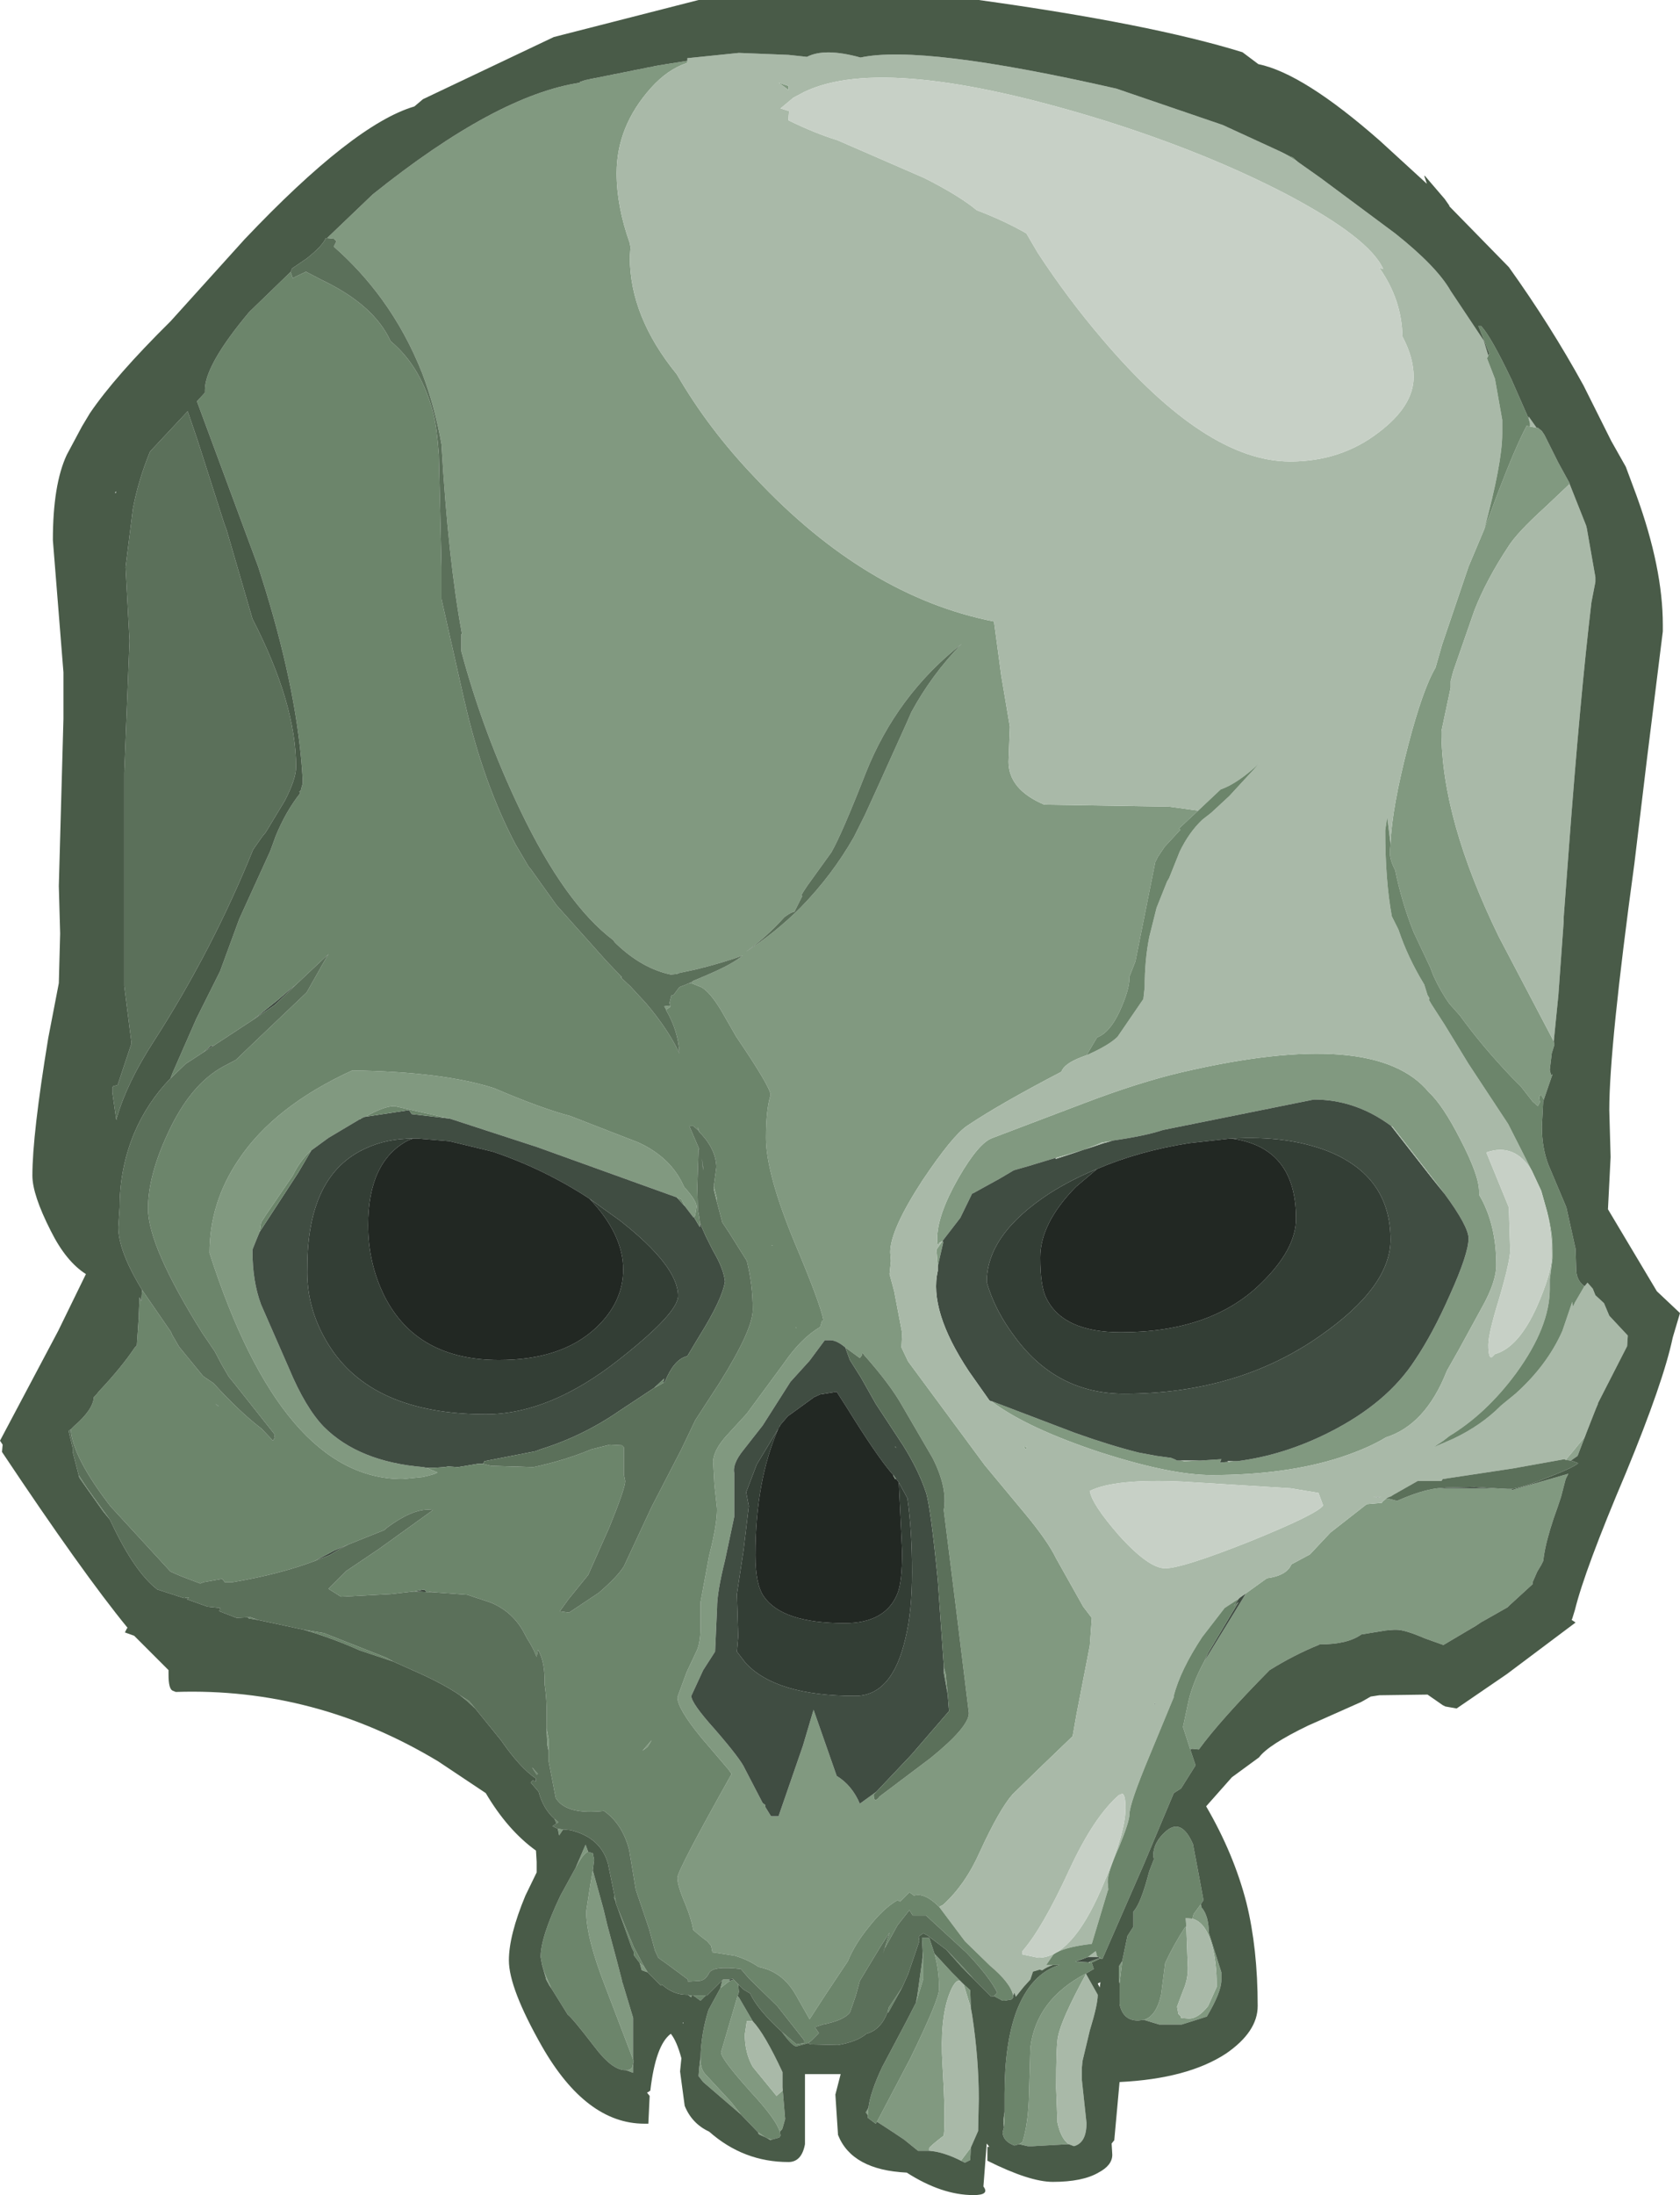<?xml version="1.0" encoding="UTF-8" standalone="no"?>
<svg xmlns:ffdec="https://www.free-decompiler.com/flash" xmlns:xlink="http://www.w3.org/1999/xlink" ffdec:objectType="frame" height="166.0px" width="127.1px" xmlns="http://www.w3.org/2000/svg">
  <g transform="matrix(1.0, 0.0, 0.0, 1.0, 59.65, 114.25)">
    <use ffdec:characterId="123" height="166.0" transform="matrix(1.0, 0.0, 0.0, 1.0, -59.65, -114.25)" width="127.1" xlink:href="#shape0"/>
  </g>
  <defs>
    <g id="shape0" transform="matrix(1.0, 0.0, 0.0, 1.0, 59.65, 114.25)">
      <path d="M0.0 -107.55 L0.0 -107.45 -0.75 -108.0 -0.3 -107.85 0.0 -107.75 0.0 -107.55 M37.2 -102.8 L38.0 -102.4 38.15 -102.35 38.55 -102.0 37.2 -102.8 M56.6 -81.9 L56.7 -81.9 57.0 -81.65 57.2 -81.35 58.25 -79.25 59.1 -77.7 59.1 -77.65 57.25 -75.9 Q55.1 -73.95 54.45 -72.9 52.8 -70.4 51.9 -68.1 L50.3 -63.5 50.1 -62.75 50.1 -62.25 49.75 -60.6 49.4 -58.95 Q49.4 -52.3 53.75 -43.4 L57.9 -35.5 57.95 -35.25 57.75 -34.6 57.6 -33.35 57.7 -32.9 57.75 -33.0 57.8 -33.0 57.15 -31.1 56.95 -31.45 56.85 -31.4 56.8 -31.25 56.85 -30.9 56.7 -30.6 56.3 -30.95 55.4 -32.1 55.05 -32.45 54.75 -32.75 Q52.5 -35.1 50.8 -37.45 L50.0 -38.35 Q49.35 -39.25 48.8 -40.45 L48.55 -41.1 47.3 -43.75 Q46.4 -46.0 45.9 -48.45 45.5 -49.2 45.5 -49.8 L45.55 -50.45 Q45.65 -53.15 46.9 -57.95 48.0 -62.15 48.95 -63.75 L49.45 -65.5 51.45 -71.4 52.65 -74.25 53.7 -77.05 Q55.0 -80.45 55.85 -82.05 L56.1 -82.0 56.6 -81.9 M54.65 -1.65 L54.8 -1.55 54.85 -1.6 59.0 -2.8 58.8 -2.4 58.45 -1.05 58.2 -0.3 57.9 0.55 Q57.3 2.35 57.15 3.45 L57.1 3.8 56.95 4.1 56.65 4.6 56.3 5.4 56.3 5.55 54.55 7.15 54.4 7.3 52.55 8.35 52.45 8.4 52.0 8.7 49.55 10.15 48.15 9.65 Q46.65 9.0 46.0 9.0 L45.8 9.0 45.2 9.05 43.35 9.35 Q42.3 10.1 40.25 10.1 L40.2 10.1 40.1 10.15 Q38.25 10.9 36.4 12.05 32.65 15.85 31.05 18.05 L30.55 18.0 30.4 18.05 29.85 16.35 30.2 14.7 Q30.5 13.15 31.45 11.4 L34.4 6.6 34.6 6.25 36.2 5.1 Q37.7 4.9 38.05 4.05 L39.45 3.3 41.0 1.65 43.75 -0.5 44.9 -0.6 44.9 -0.65 45.25 -0.95 46.05 -0.75 Q47.85 -1.55 49.1 -1.7 L53.5 -1.7 54.4 -1.65 54.65 -1.65 M22.5 35.0 L22.5 35.05 Q20.65 38.45 20.4 39.75 20.25 40.35 20.25 43.65 L20.35 46.25 Q20.6 47.45 21.2 47.9 L18.5 48.05 18.1 48.05 17.45 47.9 17.7 47.75 Q18.15 46.35 18.2 44.1 L18.3 40.6 Q18.75 36.95 22.5 35.0 M22.2 42.15 L22.2 42.6 22.2 43.05 22.2 42.15 M16.3 46.65 L16.25 46.15 16.35 45.45 16.35 45.9 16.3 46.65 M-3.85 36.7 L-3.75 36.8 -2.7 38.6 -3.15 38.6 -3.3 39.6 Q-3.3 41.0 -2.7 42.05 L-0.9 44.25 -0.45 43.85 -0.45 43.6 -0.25 46.0 -0.45 46.7 -0.5 46.8 -0.65 46.95 Q-0.95 46.0 -2.85 43.95 -5.1 41.45 -5.1 40.95 L-3.85 36.7 M-1.3 47.55 L-1.35 47.6 -1.6 47.45 -1.3 47.55 M-1.8 47.35 L-2.25 47.15 -2.3 47.0 -1.8 47.35 M-3.6 45.65 L-6.1 43.5 -6.45 43.2 -6.8 42.75 -6.75 42.1 -6.65 41.3 -6.65 41.5 Q-6.65 42.25 -6.25 42.65 L-4.35 44.7 -3.6 45.65 M-5.15 36.1 L-5.0 35.5 -4.95 35.45 -4.5 35.45 -4.45 35.55 -5.15 36.1 M-7.3 36.65 L-7.35 36.7 -7.35 36.8 -7.6 36.6 -7.5 36.65 -7.3 36.65 M-10.65 34.9 L-11.1 34.75 -11.25 34.2 -10.9 34.5 -10.65 34.9 M-17.05 24.1 L-17.35 24.55 -17.45 24.05 -17.05 24.1 M-34.9 -96.25 L-31.45 -99.55 Q-22.1 -107.05 -15.75 -108.0 L-15.8 -108.05 -15.35 -108.2 -9.85 -109.3 -7.65 -109.65 -7.65 -109.5 Q-9.15 -109.0 -10.4 -107.6 -13.0 -104.7 -13.0 -101.15 -13.0 -98.65 -12.0 -95.85 L-11.95 -95.55 -12.0 -94.8 Q-12.0 -90.3 -8.45 -85.95 -6.05 -81.8 -2.5 -78.1 5.9 -69.15 15.55 -67.25 L16.1 -63.15 16.75 -59.3 16.65 -56.65 Q16.65 -54.55 19.35 -53.4 L28.8 -53.25 31.0 -52.95 29.55 -51.6 29.65 -51.5 28.45 -50.2 27.95 -49.45 27.75 -49.05 26.25 -41.55 25.8 -40.4 25.8 -40.3 Q25.8 -39.4 25.05 -37.75 24.3 -36.15 23.35 -35.8 L22.55 -34.45 22.15 -34.3 Q20.85 -33.8 20.65 -33.2 15.95 -30.75 13.5 -29.1 12.4 -28.35 10.15 -25.0 7.7 -21.25 7.7 -19.55 L7.75 -18.9 7.65 -17.9 8.0 -16.6 8.6 -13.45 8.55 -12.35 9.05 -11.3 14.85 -3.45 17.8 0.1 Q19.6 2.25 20.25 3.6 L22.3 7.25 22.95 8.1 22.8 10.2 21.8 15.35 21.5 17.05 18.9 19.55 16.95 21.45 Q15.95 22.6 14.5 25.75 13.4 28.25 11.7 29.8 L11.4 29.95 Q10.3 28.85 9.5 29.1 L9.15 28.85 8.7 29.3 8.45 29.55 8.25 29.45 Q7.2 30.05 6.1 31.45 5.0 32.8 4.5 34.05 L2.8 36.6 1.6 38.45 0.55 36.6 Q-0.45 34.85 -2.25 34.5 -3.05 33.95 -4.05 33.65 L-5.65 33.4 -5.65 33.35 -5.7 33.4 -5.75 33.4 -5.85 32.9 -6.15 32.55 Q-6.7 32.15 -7.2 31.7 -7.35 30.85 -7.8 29.75 -8.4 28.35 -8.4 27.75 -8.4 27.2 -4.3 19.9 L-4.55 19.55 -6.6 17.15 Q-8.4 14.95 -8.4 14.1 L-7.7 12.2 -6.9 10.5 Q-6.65 9.85 -6.65 8.75 L-6.65 6.9 -6.0 3.4 Q-5.4 1.05 -5.4 -0.15 L-5.6 -1.95 -5.7 -3.75 Q-5.65 -4.55 -4.8 -5.55 L-3.15 -7.35 -0.35 -11.15 Q0.95 -13.05 2.4 -13.9 L2.55 -14.4 2.65 -14.4 Q2.4 -15.7 0.5 -20.2 -1.7 -25.5 -1.7 -28.2 -1.7 -30.35 -1.35 -31.45 -1.4 -32.1 -3.95 -35.85 L-5.1 -37.85 Q-5.95 -39.25 -6.6 -39.6 L-7.35 -39.9 -7.15 -40.1 -6.9 -40.2 -5.85 -40.65 Q-4.15 -41.4 -3.45 -42.0 -4.75 -41.5 -6.95 -40.95 L-8.35 -40.65 -8.4 -40.6 -8.9 -40.55 Q-11.05 -41.0 -13.0 -42.85 L-13.15 -43.0 -13.25 -43.15 Q-16.9 -45.9 -20.3 -53.0 -23.1 -58.85 -24.75 -65.0 L-24.75 -66.3 -24.7 -66.3 Q-25.75 -72.0 -26.25 -80.65 -26.75 -83.5 -27.7 -86.0 -28.9 -89.05 -30.75 -91.6 -32.35 -93.8 -34.4 -95.6 L-34.2 -96.0 -34.4 -96.2 -34.9 -96.25 M8.95 -59.6 L9.3 -60.4 Q10.85 -63.25 13.1 -65.55 8.2 -61.7 5.85 -55.8 4.05 -51.2 3.25 -49.8 L1.45 -47.3 1.15 -46.85 0.95 -46.5 1.05 -46.5 0.45 -45.3 Q0.25 -45.3 -0.3 -44.9 -1.7 -43.35 -3.25 -42.25 -0.95 -43.75 0.9 -45.6 3.3 -48.05 4.95 -50.95 L5.8 -52.65 6.85 -54.95 8.95 -59.6 M24.4 -27.95 L23.7 -27.85 23.25 -27.65 22.35 -27.3 21.0 -26.9 20.25 -26.7 18.1 -26.05 17.05 -25.75 15.95 -25.1 13.95 -24.0 13.9 -24.0 13.0 -22.15 11.65 -20.4 11.4 -20.25 11.35 -20.1 Q11.25 -20.1 11.25 -20.55 11.25 -22.35 12.85 -25.15 14.4 -27.85 15.45 -28.2 L22.3 -30.8 Q26.5 -32.4 29.7 -33.15 44.4 -36.6 48.45 -31.65 49.5 -30.7 50.85 -28.05 52.25 -25.35 52.25 -24.15 L52.25 -23.9 Q53.55 -21.7 53.55 -18.6 53.55 -17.3 52.45 -15.35 L50.7 -12.15 49.85 -10.65 49.8 -10.55 Q48.2 -6.5 45.2 -5.55 43.9 -4.75 41.8 -4.05 37.65 -2.7 32.0 -2.7 28.95 -2.7 23.65 -4.4 18.05 -6.25 15.4 -8.25 L15.35 -8.3 21.65 -5.9 Q24.3 -4.95 26.5 -4.4 L27.85 -4.15 28.95 -4.0 29.2 -3.9 29.4 -3.8 29.65 -3.8 29.95 -3.75 31.1 -3.8 31.2 -3.8 32.75 -3.9 32.65 -3.65 33.3 -3.7 33.65 -3.75 33.7 -3.75 33.95 -3.75 Q37.5 -4.2 40.95 -5.95 45.3 -8.15 47.4 -11.4 48.75 -13.4 50.05 -16.35 51.45 -19.45 51.45 -20.6 51.45 -21.5 49.65 -23.95 L48.15 -25.9 45.7 -29.05 45.6 -29.1 Q42.9 -31.1 39.75 -31.1 L28.35 -28.8 Q27.0 -28.35 24.55 -28.0 L24.4 -27.95 M11.3 -18.5 L11.2 -19.75 11.65 -20.4 11.7 -20.35 11.7 -20.25 11.3 -18.5 M15.2 -8.35 L15.3 -8.3 15.25 -8.3 15.2 -8.35 M0.6 -13.85 L0.6 -13.8 0.55 -13.9 0.6 -13.85 M-8.95 -38.15 L-8.95 -38.1 -9.25 -37.9 -9.4 -38.15 -9.0 -38.2 -8.95 -38.15 M4.3 -12.35 Q3.65 -12.9 3.15 -12.9 L2.75 -12.9 1.6 -11.35 0.15 -9.75 -1.95 -6.45 -3.4 -4.6 Q-4.25 -3.55 -4.1 -2.85 L-4.1 0.45 -4.8 3.75 Q-5.4 6.15 -5.4 7.35 L-5.55 10.65 -6.45 12.05 -7.35 14.0 Q-7.35 14.55 -5.55 16.55 -3.6 18.8 -3.3 19.5 L-1.95 22.1 -1.75 22.25 -1.75 22.4 -1.35 23.05 -1.3 23.1 -0.75 23.1 1.1 17.75 1.9 15.05 3.65 20.05 Q4.8 20.75 5.4 22.15 L6.65 21.25 6.45 21.45 Q6.45 22.2 6.9 21.6 L10.75 18.7 Q13.65 16.35 13.65 15.3 L12.65 7.15 11.75 -0.05 Q12.05 -1.75 10.9 -4.0 L8.6 -7.95 Q7.7 -9.55 5.75 -11.75 L5.6 -11.95 5.55 -11.75 5.4 -11.55 4.3 -12.35 M12.05 13.9 L11.75 12.25 11.75 11.8 11.9 12.35 12.05 13.9 M7.9 -2.75 L8.15 -2.4 8.05 -2.4 8.05 -2.45 7.95 -2.6 7.9 -2.75 M17.8 -4.85 L18.05 -4.8 17.95 -4.65 17.8 -4.85 M-40.0 -21.1 L-40.25 -20.5 -40.55 -19.75 -40.55 -19.65 Q-40.55 -17.35 -39.9 -15.6 L-37.8 -10.8 Q-36.55 -7.8 -35.15 -6.35 -32.5 -3.7 -27.6 -3.3 L-27.4 -3.25 -26.55 -2.9 Q-26.75 -2.75 -27.7 -2.55 L-29.2 -2.4 Q-38.3 -2.4 -43.8 -19.5 -43.8 -23.3 -41.6 -26.55 -38.9 -30.6 -33.0 -33.3 -26.1 -33.2 -22.25 -31.95 -18.75 -30.45 -16.5 -29.85 L-11.35 -27.85 Q-8.85 -26.7 -7.9 -24.5 -6.95 -23.45 -6.95 -23.0 L-7.05 -22.35 -7.15 -22.2 -7.2 -22.2 -7.85 -23.05 -8.1 -23.55 -8.45 -23.7 -19.0 -27.5 -25.6 -29.65 -29.8 -30.6 Q-30.6 -30.6 -32.0 -29.8 L-32.15 -29.75 -32.35 -29.65 -32.45 -29.6 -34.8 -28.2 -36.1 -27.25 Q-36.95 -26.5 -37.5 -25.35 L-39.55 -22.35 -39.9 -21.8 -40.0 -21.1 M-5.65 -24.55 L-5.4 -23.55 -5.45 -23.5 -5.65 -24.3 -5.65 -24.55 M-1.2 -20.05 L-1.25 -20.05 -1.25 -20.1 -1.2 -20.05 M-18.3 16.45 L-18.15 17.25 -18.15 18.15 -18.25 17.7 -18.3 16.45 M-10.65 17.85 L-11.05 18.15 -10.35 17.35 -10.65 17.85 M-14.8 27.2 L-14.0 30.1 -13.7 31.35 -12.95 34.15 -12.6 35.5 -12.6 35.6 -12.55 35.7 -11.75 38.35 -11.75 41.5 -13.85 36.0 Q-15.3 32.3 -15.3 30.3 L-15.0 28.35 -14.8 27.2 M-11.75 41.8 L-11.75 42.5 -12.3 42.3 Q-11.9 42.3 -11.8 42.05 L-11.75 41.8 M-17.85 36.25 L-18.05 35.95 -18.15 35.8 -18.15 35.75 -18.2 35.7 -18.35 35.35 -18.45 35.0 -18.45 34.95 -17.95 36.1 -17.85 36.25 M-16.1 27.0 L-15.35 25.25 -15.15 25.8 -15.2 25.8 Q-15.55 25.95 -16.1 27.0 M10.15 33.25 L10.2 33.9 10.2 35.4 9.65 37.2 9.75 36.65 10.15 33.8 10.15 33.25 M6.05 45.15 L6.0 45.6 6.0 45.7 5.85 45.5 6.05 45.15 M6.7 46.2 L9.2 41.45 Q11.4 36.95 11.4 36.15 11.4 34.75 11.05 33.5 L11.15 33.6 12.35 34.9 13.0 35.55 Q12.6 35.4 12.15 36.6 11.45 38.5 11.65 41.85 11.9 46.05 11.75 47.25 10.65 48.1 10.65 48.2 L10.65 48.4 9.8 48.4 8.75 47.55 7.85 46.95 6.7 46.2 M13.25 35.8 L13.75 36.25 13.8 37.6 13.25 35.8 M13.8 48.15 L13.75 49.1 13.35 49.3 13.05 49.15 13.8 48.15 M30.55 30.85 L30.65 30.5 31.2 29.75 31.25 30.0 31.3 30.05 Q31.8 30.7 31.8 31.9 L32.75 34.9 32.75 35.5 Q32.75 36.4 31.65 38.25 L29.75 38.85 28.05 38.85 26.9 38.5 Q27.85 38.2 28.2 36.55 L28.5 34.2 Q29.1 32.9 30.0 31.5 L30.1 31.45 30.2 34.2 Q30.3 35.3 29.85 36.3 L29.4 37.5 29.5 38.05 29.7 38.25 29.7 38.35 30.3 38.4 Q31.0 38.4 31.75 37.45 L32.4 36.0 Q32.4 34.15 32.05 32.85 31.55 31.1 30.55 30.85 M25.25 34.05 L25.05 35.75 25.0 35.5 25.0 34.45 25.25 34.05 M22.7 34.15 L22.8 34.1 22.8 34.2 22.7 34.15" fill="#819980" fill-rule="evenodd" stroke="none"/>
      <path d="M23.6 33.85 L22.9 34.2 22.8 34.2 22.8 34.1 22.9 34.05 23.6 33.8 23.6 33.85" fill="#6d866c" fill-rule="evenodd" stroke="none"/>
      <path d="M-7.35 -39.9 L-7.5 -39.9 -7.15 -40.1 -7.35 -39.9" fill="#5c735b" fill-rule="evenodd" stroke="none"/>
      <path d="M60.45 -6.1 L59.7 -4.15 59.2 -3.8 59.15 -3.8 58.8 -3.85 59.35 -4.5 60.25 -5.6 60.45 -6.1 M-18.2 35.7 L-18.35 35.4 -18.35 35.35 -18.65 34.3 -18.45 34.95 -18.45 35.0 -18.35 35.35 -18.2 35.7" fill="#8fa48e" fill-rule="evenodd" stroke="none"/>
      <path d="M54.0 -82.5 L54.0 -82.2 54.0 -82.1 54.0 -82.5 M20.25 -26.7 L20.2 -26.6 22.95 -27.5 23.85 -27.8 24.4 -27.95 24.55 -28.0 Q27.0 -28.35 28.35 -28.8 L39.75 -31.1 Q42.9 -31.1 45.6 -29.1 L48.65 -25.2 49.65 -23.95 Q51.45 -21.5 51.45 -20.6 51.45 -19.45 50.05 -16.35 48.75 -13.4 47.4 -11.4 45.3 -8.15 40.95 -5.95 37.5 -4.2 33.95 -3.75 L33.7 -3.75 33.65 -3.75 33.2 -3.75 33.3 -3.7 32.65 -3.65 32.75 -3.9 31.2 -3.8 31.1 -3.8 29.65 -3.8 29.4 -3.8 29.2 -3.9 28.95 -4.0 27.85 -4.15 26.5 -4.4 Q24.3 -4.95 21.65 -5.9 L15.35 -8.3 15.4 -8.25 15.3 -8.3 15.2 -8.35 13.65 -10.55 Q10.6 -15.15 11.3 -18.15 L11.3 -18.5 11.7 -20.25 11.7 -20.35 11.65 -20.4 13.0 -22.15 13.9 -24.0 13.95 -24.0 15.95 -25.1 17.05 -25.75 18.1 -26.05 20.25 -26.7 M33.5 -28.15 L33.45 -28.15 30.3 -27.8 Q26.5 -27.2 23.35 -25.85 21.4 -25.05 19.75 -24.0 15.0 -20.9 15.0 -17.3 15.6 -15.15 17.2 -13.05 20.35 -8.85 25.4 -8.85 34.0 -8.85 40.25 -13.25 45.55 -16.95 45.55 -20.5 45.55 -25.3 40.8 -27.2 37.7 -28.4 33.5 -28.15 M6.65 21.25 L5.4 22.15 Q4.8 20.75 3.65 20.05 L1.9 15.05 1.1 17.75 -0.75 23.1 -1.3 23.1 -1.35 23.05 -1.75 22.4 -1.75 22.25 -1.95 22.1 -3.3 19.5 Q-3.6 18.8 -5.55 16.55 -7.35 14.55 -7.35 14.0 L-6.45 12.05 -5.55 10.65 -5.4 7.35 Q-5.4 6.15 -4.8 3.75 L-4.1 0.45 -4.1 -2.85 Q-4.25 -3.55 -3.4 -4.6 L-1.95 -6.45 0.15 -9.75 1.6 -11.35 2.75 -12.9 3.15 -12.9 Q3.65 -12.9 4.3 -12.35 L4.65 -11.4 5.5 -10.05 6.6 -8.1 8.7 -4.9 Q9.85 -3.05 10.4 -1.4 10.75 -0.35 11.3 5.25 L11.75 11.7 11.75 11.8 11.75 12.25 12.05 13.9 12.15 15.15 9.3 18.45 6.65 21.25 M7.9 -2.75 L7.8 -2.85 Q6.65 -4.2 4.45 -7.75 L3.65 -9.0 2.4 -8.8 1.95 -8.6 -0.05 -7.15 -0.65 -6.45 -0.65 -6.4 -2.4 -3.5 -3.2 -1.4 -3.0 -0.35 -3.4 3.0 -3.9 6.3 -3.8 9.5 -3.9 10.65 -3.25 11.5 Q-0.95 14.0 5.05 14.0 7.85 14.0 8.85 9.65 9.35 7.6 9.35 4.65 9.35 1.5 9.0 -0.95 L8.35 -2.15 8.15 -2.4 7.9 -2.75 M8.05 -4.85 L8.15 -4.75 8.1 -4.85 8.05 -4.85 M44.25 -1.05 L44.3 -1.05 44.85 -1.05 44.6 -1.0 44.25 -1.05 M49.1 -1.7 L49.75 -1.75 51.9 -1.8 53.5 -1.7 49.1 -1.7 M-37.35 -39.7 L-38.85 -38.25 -40.55 -37.1 -40.35 -37.25 -38.55 -38.7 -37.45 -39.65 -37.35 -39.7 M-43.45 -35.2 L-44.3 -34.65 -43.7 -35.15 -43.65 -35.15 -43.45 -35.2 M-27.4 -3.25 L-27.6 -3.3 Q-32.5 -3.7 -35.15 -6.35 -36.55 -7.8 -37.8 -10.8 L-39.9 -15.6 Q-40.55 -17.35 -40.55 -19.65 L-40.55 -19.75 -40.25 -20.5 -40.0 -21.1 -37.1 -25.55 -36.1 -27.25 -34.8 -28.2 -32.45 -29.6 -32.35 -29.6 -32.35 -29.65 -32.15 -29.75 -32.0 -29.8 -28.7 -30.3 -28.5 -30.0 -25.95 -29.7 -25.6 -29.65 -19.0 -27.5 -8.45 -23.7 -7.9 -23.1 -7.85 -23.05 -7.2 -22.2 -7.15 -22.2 -6.7 -21.45 -6.7 -21.8 -6.65 -21.65 -6.25 -20.75 -5.75 -19.75 -5.5 -19.3 Q-4.9 -18.2 -4.8 -17.35 -5.0 -16.0 -6.75 -13.2 L-7.65 -11.7 -7.8 -11.65 Q-8.7 -11.35 -9.35 -9.75 L-9.5 -9.65 -9.4 -10.0 -10.15 -9.3 -12.8 -7.55 Q-15.55 -5.65 -18.75 -4.65 L-19.15 -4.5 -23.0 -3.75 -23.1 -3.55 -23.5 -3.55 -25.0 -3.3 -25.75 -3.35 -26.0 -3.3 -26.8 -3.25 -27.4 -3.25 M-43.1 -7.9 L-43.2 -7.95 -43.25 -8.0 -43.35 -8.1 -43.1 -7.9 M-6.8 -28.75 L-6.85 -28.95 -6.85 -29.0 -6.75 -28.65 -6.8 -28.75 M-6.45 -25.95 L-6.45 -25.75 -6.55 -26.65 -6.45 -25.95 M-15.05 -23.6 Q-18.5 -25.85 -22.35 -27.15 L-22.55 -27.2 -25.65 -27.95 -28.05 -28.15 -28.4 -28.15 Q-30.4 -28.15 -32.0 -27.4 -36.4 -25.4 -36.4 -18.4 -36.5 -15.35 -34.85 -12.65 -31.6 -7.3 -22.9 -7.3 -18.05 -7.3 -12.8 -11.45 -8.35 -14.95 -8.35 -16.25 -8.35 -18.5 -12.75 -21.95 L-15.05 -23.6 M-5.65 -24.55 L-5.65 -24.3 -5.65 -24.4 -5.65 -24.55 M-27.0 6.15 L-27.25 6.15 -27.1 6.1 -27.0 6.15 M-27.35 6.15 L-28.35 6.1 -27.55 5.95 -27.35 6.15 M-33.3 2.55 L-33.95 2.9 -34.7 3.35 -35.85 3.8 -35.4 3.55 -34.35 3.0 -33.3 2.55 M-5.65 33.4 L-5.7 33.4 -5.65 33.35 -5.65 33.4 M-4.45 35.55 L-4.5 35.45 -4.2 35.4 -4.15 35.45 -4.45 35.55 M31.45 11.4 L31.75 10.75 34.05 6.9 33.7 7.2 34.1 6.6 34.6 6.25 34.4 6.6 31.45 11.4 M27.7 14.55 L27.75 14.6 27.65 14.65 27.7 14.55 M23.45 33.75 L23.6 33.8 22.9 34.05 22.8 34.1 22.7 34.15 21.7 34.1 22.65 33.75 23.45 33.75" fill="#404d42" fill-rule="evenodd" stroke="none"/>
      <path d="M33.5 -28.15 Q37.7 -28.4 40.8 -27.2 45.55 -25.3 45.55 -20.5 45.55 -16.95 40.25 -13.25 34.0 -8.85 25.4 -8.85 20.35 -8.85 17.2 -13.05 15.6 -15.15 15.0 -17.3 15.0 -20.9 19.75 -24.0 21.4 -25.05 23.35 -25.85 L21.75 -24.5 Q19.05 -21.75 19.05 -19.15 19.05 -17.0 19.5 -16.1 20.75 -13.5 25.15 -13.5 31.95 -13.5 35.7 -17.15 38.4 -19.75 38.4 -22.1 38.4 -27.5 33.5 -28.15 M8.35 -2.15 L9.0 -0.95 Q9.35 1.5 9.35 4.65 9.35 7.6 8.85 9.65 7.85 14.0 5.05 14.0 -0.95 14.0 -3.25 11.5 L-3.9 10.65 -3.8 9.5 -3.9 6.3 -3.4 3.0 -3.0 -0.35 -3.2 -1.4 -2.4 -3.5 -0.65 -6.4 -0.75 -6.25 Q-2.5 -2.25 -2.5 3.35 -2.5 5.6 -1.85 6.5 -0.45 8.5 4.25 8.5 7.35 8.5 8.25 6.25 8.6 5.4 8.6 3.1 L8.35 -2.15 M-28.4 -28.15 L-28.8 -28.0 Q-31.8 -26.4 -31.8 -21.6 -31.8 -18.7 -30.55 -16.2 -28.1 -11.4 -21.9 -11.4 -17.2 -11.4 -14.6 -13.8 -12.5 -15.75 -12.5 -18.25 -12.5 -20.9 -15.05 -23.6 L-12.75 -21.95 Q-8.35 -18.5 -8.35 -16.25 -8.35 -14.95 -12.8 -11.45 -18.05 -7.3 -22.9 -7.3 -31.6 -7.3 -34.85 -12.65 -36.5 -15.35 -36.4 -18.4 -36.4 -25.4 -32.0 -27.4 -30.4 -28.15 -28.4 -28.15" fill="#333e35" fill-rule="evenodd" stroke="none"/>
      <path d="M23.35 -25.85 Q26.5 -27.2 30.3 -27.8 L33.45 -28.15 33.5 -28.15 Q38.4 -27.5 38.4 -22.1 38.4 -19.75 35.7 -17.15 31.95 -13.5 25.15 -13.5 20.75 -13.5 19.5 -16.1 19.05 -17.0 19.05 -19.15 19.05 -21.75 21.75 -24.5 L23.35 -25.85 M-0.65 -6.4 L-0.65 -6.45 -0.05 -7.15 1.95 -8.6 2.4 -8.8 3.65 -9.0 4.45 -7.75 Q6.65 -4.2 7.8 -2.85 L7.9 -2.75 7.95 -2.6 8.05 -2.45 8.05 -2.4 8.15 -2.4 8.35 -2.15 8.6 3.1 Q8.6 5.4 8.25 6.25 7.35 8.5 4.25 8.5 -0.45 8.5 -1.85 6.5 -2.5 5.6 -2.5 3.35 -2.5 -2.25 -0.75 -6.25 L-0.65 -6.4 M-28.4 -28.15 L-28.05 -28.15 -25.65 -27.95 -22.55 -27.2 -22.35 -27.15 Q-18.5 -25.85 -15.05 -23.6 -12.5 -20.9 -12.5 -18.25 -12.5 -15.75 -14.6 -13.8 -17.2 -11.4 -21.9 -11.4 -28.1 -11.4 -30.55 -16.2 -31.8 -18.7 -31.8 -21.6 -31.8 -26.4 -28.8 -28.0 L-28.4 -28.15" fill="#222823" fill-rule="evenodd" stroke="none"/>
      <path d="M0.0 -107.55 L0.0 -107.75 -0.3 -107.85 -0.75 -108.0 0.0 -107.45 0.0 -107.55 M1.2 -107.3 L0.35 -106.85 0.3 -106.8 -0.6 -106.05 0.05 -105.85 0.0 -105.3 0.0 -105.15 Q2.05 -104.15 3.7 -103.65 L10.25 -100.8 Q12.85 -99.5 14.25 -98.35 16.35 -97.55 18.0 -96.6 L18.85 -95.15 Q21.1 -91.7 23.75 -88.6 31.6 -79.35 37.95 -79.35 41.8 -79.35 44.65 -81.55 47.3 -83.55 47.3 -85.75 47.3 -87.2 46.45 -88.8 46.4 -91.6 44.7 -94.0 L45.0 -93.9 Q43.95 -96.25 37.7 -99.55 31.65 -102.7 23.85 -105.15 7.35 -110.25 1.2 -107.3 M-7.65 -109.65 L-7.65 -109.85 -3.75 -110.25 0.0 -110.1 1.4 -109.95 Q2.75 -110.65 5.45 -109.9 10.1 -110.9 24.8 -107.55 L32.85 -104.8 37.2 -102.8 38.55 -102.0 40.25 -100.8 45.9 -96.6 Q49.05 -94.1 50.1 -92.25 L52.6 -88.5 52.95 -87.35 52.85 -87.15 53.45 -85.6 54.0 -82.5 54.0 -82.1 54.0 -81.45 Q54.0 -79.25 52.65 -74.25 L51.45 -71.4 49.45 -65.5 48.95 -63.75 Q48.0 -62.15 46.9 -57.95 45.65 -53.15 45.55 -50.45 L45.3 -52.45 45.15 -51.45 Q45.15 -47.65 45.65 -44.95 L46.15 -43.95 Q46.85 -41.85 48.1 -39.8 L48.35 -39.0 48.5 -38.75 48.45 -38.65 48.65 -38.3 49.65 -36.75 51.45 -33.8 54.45 -29.25 56.25 -25.7 Q54.95 -27.85 52.8 -27.1 L54.5 -22.95 54.6 -19.7 Q54.6 -18.9 53.8 -16.15 52.95 -13.4 52.95 -12.55 52.95 -11.55 53.2 -11.6 L53.45 -11.85 Q55.25 -12.35 56.65 -15.5 57.75 -18.0 57.75 -19.3 57.75 -21.0 57.4 -22.6 57.8 -21.1 57.8 -19.95 L57.8 -19.55 57.8 -19.05 57.6 -17.5 57.6 -16.8 Q57.6 -13.9 55.05 -10.4 52.8 -7.35 50.0 -5.65 L49.55 -5.3 48.8 -4.8 50.3 -5.45 Q52.4 -6.45 53.85 -7.9 L53.9 -7.95 55.0 -8.85 Q57.4 -11.0 58.55 -13.6 L59.3 -15.8 59.35 -15.4 59.5 -15.75 60.2 -16.95 60.2 -17.0 60.25 -17.0 60.45 -17.25 60.85 -16.8 61.05 -16.3 61.7 -15.7 62.1 -14.75 63.5 -13.25 63.45 -12.45 61.25 -8.15 61.25 -8.1 61.1 -7.75 61.0 -7.5 60.45 -6.1 60.25 -5.6 59.35 -4.5 58.8 -3.85 58.7 -3.9 54.8 -3.2 49.5 -2.4 49.4 -2.25 47.6 -2.25 45.75 -1.2 45.6 -1.1 45.35 -1.0 45.2 -0.95 45.25 -0.95 44.9 -0.65 44.9 -0.6 43.75 -0.5 41.0 1.65 39.45 3.3 38.05 4.05 Q37.7 4.9 36.2 5.1 L34.6 6.25 34.1 6.6 34.15 6.6 33.0 7.35 31.3 9.55 Q29.65 12.05 29.15 14.0 L29.15 14.1 28.55 15.55 27.35 18.45 Q25.8 22.15 25.8 22.95 25.8 23.5 25.0 25.45 24.15 27.35 24.15 28.05 L24.2 28.65 24.15 28.75 22.95 32.75 Q20.8 33.0 20.05 33.55 L19.5 34.35 20.0 34.35 Q19.55 34.5 19.2 34.75 L19.0 34.7 18.5 34.85 18.3 35.45 17.8 36.0 17.2 36.75 17.1 36.45 17.0 36.65 Q16.8 35.7 15.25 34.4 L13.35 32.55 11.4 29.95 11.7 29.8 Q13.4 28.25 14.5 25.75 15.95 22.6 16.95 21.45 L18.9 19.55 21.5 17.05 21.8 15.35 22.8 10.2 22.95 8.1 22.3 7.25 20.25 3.6 Q19.6 2.25 17.8 0.1 L14.85 -3.45 9.05 -11.3 8.55 -12.35 8.6 -13.45 8.0 -16.6 7.65 -17.9 7.75 -18.9 7.7 -19.55 Q7.7 -21.25 10.15 -25.0 12.4 -28.35 13.5 -29.1 15.95 -30.75 20.65 -33.2 20.85 -33.8 22.15 -34.3 L22.55 -34.45 Q24.25 -35.2 24.9 -35.85 L26.85 -38.7 26.95 -39.6 Q26.95 -41.65 27.3 -43.4 L27.85 -45.6 28.65 -47.6 28.8 -47.85 29.6 -49.85 Q30.3 -51.3 31.3 -52.25 L32.0 -52.8 33.35 -54.05 35.7 -56.6 Q34.0 -55.0 32.7 -54.55 L31.0 -52.95 28.8 -53.25 19.35 -53.4 Q16.65 -54.55 16.65 -56.65 L16.75 -59.3 16.1 -63.15 15.55 -67.25 Q5.9 -69.15 -2.5 -78.1 -6.05 -81.8 -8.45 -85.95 -12.0 -90.3 -12.0 -94.8 L-11.95 -95.55 -12.0 -95.85 Q-13.0 -98.65 -13.0 -101.15 -13.0 -104.7 -10.4 -107.6 -9.15 -109.0 -7.65 -109.5 L-7.65 -109.65 M56.0 -82.6 L56.0 -82.75 56.6 -81.9 56.1 -82.0 56.1 -82.25 56.0 -82.6 M59.1 -77.65 L60.35 -74.5 60.4 -74.3 61.05 -70.6 61.05 -70.45 61.05 -70.3 61.05 -70.25 60.75 -68.7 Q59.9 -61.55 59.05 -50.2 L58.65 -44.85 58.65 -44.55 58.25 -39.0 57.9 -35.5 53.75 -43.4 Q49.4 -52.3 49.4 -58.95 L49.75 -60.6 50.1 -62.25 50.1 -62.75 50.3 -63.5 51.9 -68.1 Q52.8 -70.4 54.45 -72.9 55.1 -73.95 57.25 -75.9 L59.1 -77.65 M22.5 35.05 L22.5 35.0 23.4 36.6 Q23.4 37.35 22.8 39.3 L22.25 41.6 22.2 42.1 22.2 42.15 22.2 43.05 22.55 46.3 Q22.55 47.8 21.6 48.05 L21.2 47.9 Q20.6 47.45 20.35 46.25 L20.25 43.65 Q20.25 40.35 20.4 39.75 20.65 38.45 22.5 35.05 M16.3 37.05 L16.2 37.05 16.3 37.05 M-2.7 38.6 Q-1.8 39.55 -0.45 42.45 L-0.45 43.6 -0.45 43.85 -0.9 44.25 -2.7 42.05 Q-3.3 41.0 -3.3 39.6 L-3.15 38.6 -2.7 38.6 M20.25 -26.7 L21.0 -26.9 22.35 -27.3 23.25 -27.65 23.7 -27.85 24.4 -27.95 23.85 -27.8 22.95 -27.5 20.2 -26.6 20.25 -26.7 M45.6 -29.1 L45.7 -29.05 48.15 -25.9 49.65 -23.95 48.65 -25.2 45.6 -29.1 M33.65 -3.75 L33.3 -3.7 33.2 -3.75 33.65 -3.75 M31.1 -3.8 L29.95 -3.75 29.65 -3.8 31.1 -3.8 M15.4 -8.25 Q18.05 -6.25 23.65 -4.4 28.95 -2.7 32.0 -2.7 37.65 -2.7 41.8 -4.05 43.9 -4.75 45.2 -5.55 48.2 -6.5 49.8 -10.55 L49.85 -10.65 50.7 -12.15 52.45 -15.35 Q53.55 -17.3 53.55 -18.6 53.55 -21.7 52.25 -23.9 L52.25 -24.15 Q52.25 -25.35 50.85 -28.05 49.5 -30.7 48.45 -31.65 44.4 -36.6 29.7 -33.15 26.5 -32.4 22.3 -30.8 L15.45 -28.2 Q14.4 -27.85 12.85 -25.15 11.25 -22.35 11.25 -20.55 11.25 -20.1 11.35 -20.1 L11.4 -20.25 11.65 -20.4 11.2 -19.75 11.3 -18.5 11.3 -18.15 Q10.6 -15.15 13.65 -10.55 L15.2 -8.35 15.25 -8.3 15.3 -8.3 15.4 -8.25 M17.8 -4.85 L17.95 -4.65 18.05 -4.8 17.8 -4.85 M29.9 -2.2 Q24.7 -2.45 22.8 -1.5 22.95 -0.5 25.0 1.85 27.25 4.35 28.5 4.35 29.8 4.35 34.95 2.3 40.0 0.25 40.45 -0.4 L40.1 -1.35 38.0 -1.7 29.9 -2.2 M44.25 -1.05 L44.6 -1.0 44.85 -1.05 44.3 -1.05 44.25 -1.05 M27.7 14.55 L27.65 14.65 27.75 14.6 27.7 14.55 M25.25 21.4 L25.0 21.5 Q23.1 23.15 21.25 27.15 19.2 31.6 17.7 33.3 L17.7 33.55 18.9 33.8 Q21.4 33.8 23.65 28.65 25.5 24.45 25.5 22.5 25.5 21.45 25.25 21.4 M13.0 35.55 L13.25 35.8 13.8 37.6 13.9 38.15 Q14.4 41.45 14.4 44.5 L14.35 46.9 13.8 48.15 13.05 49.15 Q11.95 48.6 11.05 48.45 L10.65 48.4 10.65 48.2 Q10.65 48.1 11.75 47.25 11.9 46.05 11.65 41.85 11.45 38.5 12.15 36.6 12.6 35.4 13.0 35.55 M30.55 30.85 Q31.55 31.1 32.05 32.85 32.4 34.15 32.4 36.0 L31.75 37.45 Q31.0 38.4 30.3 38.4 L29.7 38.35 29.7 38.25 29.5 38.05 29.4 37.5 29.85 36.3 Q30.3 35.3 30.2 34.2 L30.1 31.45 30.05 30.8 30.55 30.85 M23.45 33.75 L22.65 33.75 23.25 33.3 23.35 33.7 23.45 33.75" fill="#a9b9a8" fill-rule="evenodd" stroke="none"/>
      <path d="M52.95 -87.35 L53.0 -87.5 53.05 -87.45 52.2 -89.6 52.4 -89.6 Q53.15 -88.8 54.7 -85.55 L56.0 -82.6 56.1 -82.25 56.1 -82.0 55.85 -82.05 Q55.0 -80.45 53.7 -77.05 L52.65 -74.25 Q54.0 -79.25 54.0 -81.45 L54.0 -82.1 54.0 -82.2 54.0 -82.5 53.45 -85.6 52.85 -87.15 52.95 -87.35 M57.15 -31.1 L57.1 -30.95 57.0 -29.05 Q57.0 -27.45 57.5 -26.15 L58.85 -22.95 59.55 -19.8 59.6 -18.15 Q59.65 -17.4 60.2 -17.0 L60.2 -16.95 59.5 -15.75 59.35 -15.4 59.3 -15.8 58.55 -13.6 Q57.4 -11.0 55.0 -8.85 L53.9 -7.95 53.85 -7.9 Q52.4 -6.45 50.3 -5.45 L48.8 -4.8 49.55 -5.3 50.0 -5.65 Q52.8 -7.35 55.05 -10.4 57.6 -13.9 57.6 -16.8 L57.6 -17.5 57.8 -19.05 57.8 -19.55 57.8 -19.95 Q57.8 -21.1 57.4 -22.6 L56.95 -24.2 56.25 -25.7 54.45 -29.25 51.45 -33.8 49.65 -36.75 48.65 -38.3 48.45 -38.65 48.5 -38.75 48.35 -39.0 48.1 -39.8 Q46.85 -41.85 46.15 -43.95 L45.65 -44.95 Q45.15 -47.65 45.15 -51.45 L45.3 -52.45 45.55 -50.45 45.5 -49.8 Q45.5 -49.2 45.9 -48.45 46.4 -46.0 47.3 -43.75 L48.55 -41.1 48.8 -40.45 Q49.35 -39.25 50.0 -38.35 L50.8 -37.45 Q52.5 -35.1 54.75 -32.75 L55.05 -32.45 55.4 -32.1 56.3 -30.95 56.7 -30.6 56.85 -30.9 56.8 -31.25 56.85 -31.4 56.95 -31.45 57.15 -31.1 M30.4 18.05 L30.8 19.25 29.7 21.0 29.15 21.35 26.9 26.7 23.75 33.9 23.6 33.85 23.6 33.8 23.45 33.75 23.35 33.7 23.25 33.3 22.65 33.75 21.7 34.1 22.7 34.15 22.8 34.2 22.9 34.2 22.95 34.2 23.1 34.65 22.5 35.0 Q18.75 36.95 18.3 40.6 L18.2 44.1 Q18.15 46.35 17.7 47.75 L17.45 47.9 17.1 48.0 Q16.25 47.7 16.2 47.0 L16.3 46.65 16.35 45.9 16.35 45.45 16.35 44.1 Q16.35 40.3 17.25 37.85 18.35 35.0 20.5 34.35 L20.0 34.35 19.5 34.35 20.05 33.55 Q20.8 33.0 22.95 32.75 L24.15 28.75 24.2 28.65 24.15 28.05 Q24.15 27.35 25.0 25.45 25.8 23.5 25.8 22.95 25.8 22.15 27.35 18.45 L28.55 15.55 29.15 14.1 29.15 14.0 Q29.65 12.05 31.3 9.55 L33.0 7.35 34.15 6.6 34.1 6.6 33.7 7.2 34.05 6.9 31.75 10.75 31.45 11.4 Q30.5 13.15 30.2 14.7 L29.85 16.35 30.4 18.05 M17.0 36.65 L17.0 36.8 16.9 36.95 16.35 37.05 16.3 37.05 16.2 37.05 15.55 36.7 15.8 36.45 Q15.25 35.3 13.5 33.45 L10.4 30.6 9.45 30.6 9.4 30.6 9.15 30.2 8.25 31.35 7.25 33.15 7.15 33.5 7.65 31.9 7.0 32.9 5.4 35.55 5.1 36.65 4.65 37.95 Q4.15 38.55 2.6 38.85 L2.0 39.05 2.3 39.5 1.75 40.05 1.5 40.25 0.6 40.5 Q0.3 40.5 -0.5 39.4 L0.6 40.35 1.2 40.25 1.2 40.05 -0.85 37.45 -3.0 35.35 -3.6 34.65 Q-5.7 34.4 -6.0 34.95 -6.3 35.55 -6.8 35.55 L-7.6 35.6 -7.6 35.45 -8.95 34.45 -9.85 33.8 -10.1 33.25 -10.55 31.6 -11.55 28.65 -12.05 25.65 Q-12.55 23.7 -13.95 22.7 -16.75 23.0 -17.55 21.8 L-17.6 21.75 -18.15 18.9 -18.15 18.8 -18.15 18.6 -18.15 18.15 -18.15 17.25 -18.3 16.45 -18.3 16.0 Q-18.25 14.4 -18.45 13.1 -18.4 11.45 -18.95 10.5 L-19.05 11.05 Q-19.35 10.3 -19.75 9.7 L-20.1 9.05 Q-20.95 7.6 -22.5 6.95 L-24.3 6.35 -27.0 6.15 -27.1 6.1 -27.25 6.15 -27.35 6.15 -27.55 5.95 -28.35 6.1 -30.1 6.3 -33.85 6.5 -34.8 5.9 -33.45 4.55 -31.0 2.9 -26.9 -0.05 Q-28.25 -0.3 -30.4 1.3 L-30.55 1.45 -33.3 2.55 -34.35 3.0 -35.4 3.55 -35.85 3.8 Q-38.5 4.8 -42.05 5.4 L-42.65 5.4 -42.75 5.25 -42.85 5.15 -44.25 5.4 -44.5 5.5 -45.95 4.95 -46.75 4.6 -51.3 -0.35 Q-54.15 -4.05 -54.3 -6.15 L-54.05 -6.4 Q-52.6 -7.65 -52.55 -8.6 L-52.35 -8.8 -52.15 -9.05 Q-50.45 -10.85 -49.45 -12.35 L-49.3 -12.5 -49.15 -14.7 -49.15 -14.9 -49.1 -16.15 -48.95 -15.85 -48.95 -16.05 -48.9 -16.7 -46.7 -13.5 -46.65 -13.35 -46.1 -12.4 -44.3 -10.2 -44.1 -10.05 -43.5 -9.65 Q-41.55 -7.5 -39.85 -6.2 L-39.0 -5.3 -38.85 -5.55 -38.9 -5.65 -38.85 -5.75 -40.0 -7.2 -41.9 -9.6 -42.35 -10.15 -42.9 -11.1 -43.4 -12.05 -44.35 -13.45 Q-48.45 -20.0 -48.45 -22.85 -48.45 -25.35 -46.95 -28.55 -45.25 -32.25 -42.75 -33.6 L-41.8 -34.1 -40.55 -35.3 -36.45 -39.2 -35.15 -41.5 -34.8 -42.1 -37.35 -39.7 -37.45 -39.65 -38.55 -38.7 -40.35 -37.25 -40.55 -37.1 -43.45 -35.2 -43.65 -35.15 -43.7 -35.15 -44.3 -34.65 -45.6 -33.8 -46.75 -32.7 -46.6 -33.1 -44.8 -37.2 -43.0 -40.8 -41.55 -44.75 -39.2 -49.9 -38.8 -51.0 Q-38.05 -52.85 -36.95 -54.25 L-37.0 -54.4 -36.9 -54.45 -36.85 -54.65 -36.75 -55.0 -36.75 -55.3 Q-37.1 -61.6 -39.55 -69.6 L-40.1 -71.35 -44.75 -83.9 -44.15 -84.55 -44.15 -84.75 Q-44.15 -86.65 -40.8 -90.65 L-37.65 -93.7 -37.65 -93.65 -37.5 -93.2 -37.35 -93.3 -36.5 -93.7 -35.35 -93.1 Q-31.35 -91.2 -30.1 -88.45 -27.75 -86.5 -26.85 -82.9 -26.6 -81.95 -26.45 -79.85 L-26.25 -71.4 -26.25 -68.95 -24.55 -61.4 -24.55 -61.35 -24.5 -61.2 Q-23.1 -55.05 -20.65 -50.4 L-19.65 -48.7 -19.55 -48.6 -17.55 -45.8 -13.75 -41.55 -12.6 -40.35 -12.7 -40.35 -11.95 -39.65 -10.75 -38.35 Q-9.1 -36.4 -8.25 -34.6 L-8.25 -34.65 Q-8.35 -36.3 -9.25 -37.85 L-9.25 -37.9 -8.95 -38.1 -8.95 -38.15 -8.95 -38.25 -9.0 -38.4 -8.85 -39.0 -8.7 -39.0 -8.25 -39.6 -7.5 -39.9 -7.35 -39.9 -6.6 -39.6 Q-5.95 -39.25 -5.1 -37.85 L-3.95 -35.85 Q-1.4 -32.1 -1.35 -31.45 -1.7 -30.35 -1.7 -28.2 -1.7 -25.5 0.5 -20.2 2.4 -15.7 2.65 -14.4 L2.55 -14.4 2.4 -13.9 Q0.95 -13.05 -0.35 -11.15 L-3.15 -7.35 -4.8 -5.55 Q-5.65 -4.55 -5.7 -3.75 L-5.6 -1.95 -5.4 -0.15 Q-5.4 1.05 -6.0 3.4 L-6.65 6.9 -6.65 8.75 Q-6.65 9.85 -6.9 10.5 L-7.7 12.2 -8.4 14.1 Q-8.4 14.95 -6.6 17.15 L-4.55 19.55 -4.3 19.9 Q-8.4 27.2 -8.4 27.75 -8.4 28.35 -7.8 29.75 -7.35 30.85 -7.2 31.7 -6.7 32.15 -6.15 32.55 L-5.85 32.9 -5.75 33.4 -5.7 33.4 -5.65 33.4 -4.05 33.65 Q-3.05 33.95 -2.25 34.5 -0.45 34.85 0.55 36.6 L1.6 38.45 2.8 36.6 4.5 34.05 Q5.0 32.8 6.1 31.45 7.2 30.05 8.25 29.45 L8.45 29.55 8.7 29.3 9.15 28.85 9.5 29.1 Q10.3 28.85 11.4 29.95 L13.35 32.55 15.25 34.4 Q16.8 35.7 17.0 36.65 M14.05 35.45 L13.1 34.5 11.95 33.2 13.15 34.45 14.05 35.45 M8.6 36.05 L7.55 37.95 7.5 37.9 7.6 37.55 8.6 36.05 M-3.8 35.8 L-3.75 36.4 -3.85 36.7 -5.1 40.95 Q-5.1 41.45 -2.85 43.95 -0.95 46.0 -0.65 46.95 L-0.6 47.25 -0.7 47.4 -1.25 47.55 -1.3 47.55 -1.6 47.45 -1.8 47.35 -2.3 47.0 -3.6 45.65 -4.35 44.7 -6.25 42.65 Q-6.65 42.25 -6.65 41.5 L-6.65 41.3 Q-6.6 39.5 -6.05 37.75 L-5.15 36.1 -4.45 35.55 -4.15 35.45 -3.8 35.8 M-6.25 36.65 L-6.65 37.05 -7.2 36.65 -6.25 36.65 M-11.25 34.2 L-11.7 33.6 -11.7 33.35 -11.85 33.05 -12.9 30.1 -11.7 33.0 -10.9 34.5 -11.25 34.2 M-13.05 29.6 L-13.2 29.25 -13.15 29.15 -13.05 29.6 M-17.55 23.65 L-17.7 23.3 -17.4 23.55 -17.55 23.65 M-23.7 14.95 L-24.3 14.4 -24.85 13.95 -24.15 14.4 -23.7 14.95 M-29.9 11.4 L-32.45 10.55 Q-34.45 9.65 -36.65 9.0 L-36.35 9.05 -35.15 9.25 -30.45 11.1 -29.9 11.4 M-40.15 8.25 L-40.8 8.15 -40.9 8.1 -40.7 8.05 -40.15 8.25 M-45.35 6.55 L-45.45 6.6 -45.5 6.6 -45.65 6.6 -45.55 6.55 -45.45 6.55 -45.35 6.55 M-51.35 0.65 L-51.85 0.05 -53.65 -2.5 -53.7 -2.7 -53.05 -1.7 -51.35 0.65 M31.0 -52.95 L32.7 -54.55 Q34.0 -55.0 35.7 -56.6 L33.35 -54.05 32.0 -52.8 31.3 -52.25 Q30.3 -51.3 29.6 -49.85 L28.8 -47.85 28.65 -47.6 27.85 -45.6 27.3 -43.4 Q26.95 -41.65 26.95 -39.6 L26.85 -38.7 24.9 -35.85 Q24.25 -35.2 22.55 -34.45 L23.35 -35.8 Q24.3 -36.15 25.05 -37.75 25.8 -39.4 25.8 -40.3 L25.8 -40.4 26.25 -41.55 27.75 -49.05 27.95 -49.45 28.45 -50.2 29.65 -51.5 29.55 -51.6 31.0 -52.95 M0.6 -13.85 L0.55 -13.9 0.6 -13.8 0.6 -13.85 M-27.4 -3.25 L-26.8 -3.25 -26.0 -3.3 -25.75 -3.35 -25.0 -3.3 -23.5 -3.55 -23.1 -3.55 -22.5 -3.4 -19.3 -3.3 Q-16.95 -3.8 -14.9 -4.65 L-13.5 -5.0 -12.6 -4.95 -12.45 -4.8 -12.45 -2.85 -12.45 -2.75 -12.35 -2.25 Q-12.35 -1.7 -13.55 1.25 L-15.15 4.85 -16.65 6.7 -17.3 7.6 -16.6 7.7 -14.35 6.2 Q-12.95 5.0 -12.45 4.2 L-10.35 -0.3 -8.1 -4.65 -7.05 -6.85 -5.2 -9.7 Q-2.7 -13.7 -2.7 -15.2 -2.7 -17.1 -3.15 -18.9 L-4.5 -21.05 -5.0 -21.8 -5.45 -23.5 -5.4 -23.55 -5.65 -24.55 -5.45 -26.0 Q-5.5 -27.4 -6.75 -28.65 L-6.85 -29.0 -6.85 -28.95 -6.8 -28.75 -7.2 -29.1 -7.5 -29.1 -6.75 -27.35 -6.8 -27.35 -6.9 -24.45 -6.85 -22.75 -6.75 -22.2 -6.7 -21.8 -6.7 -21.45 -7.15 -22.2 -7.05 -22.35 -6.95 -23.0 Q-6.95 -23.45 -7.9 -24.5 -8.85 -26.7 -11.35 -27.85 L-16.5 -29.85 Q-18.75 -30.45 -22.25 -31.95 -26.1 -33.2 -33.0 -33.3 -38.9 -30.6 -41.6 -26.55 -43.8 -23.3 -43.8 -19.5 -38.3 -2.4 -29.2 -2.4 L-27.7 -2.55 Q-26.75 -2.75 -26.55 -2.9 L-27.4 -3.25 M-10.15 -9.3 L-9.4 -10.0 -9.5 -9.65 -10.15 -9.3 M-7.85 -23.05 L-7.9 -23.1 -8.45 -23.7 -8.1 -23.55 -7.85 -23.05 M-25.6 -29.65 L-25.95 -29.7 -28.5 -30.0 -28.7 -30.3 -32.0 -29.8 Q-30.6 -30.6 -29.8 -30.6 L-25.6 -29.65 M-32.35 -29.65 L-32.35 -29.6 -32.45 -29.6 -32.35 -29.65 M-36.1 -27.25 L-37.1 -25.55 -40.0 -21.1 -39.9 -21.8 -39.55 -22.35 -37.5 -25.35 Q-36.95 -26.5 -36.1 -27.25 M-43.1 -7.9 L-43.35 -8.1 -43.25 -8.0 -43.2 -7.95 -43.1 -7.9 M-1.2 -20.05 L-1.25 -20.1 -1.25 -20.05 -1.2 -20.05 M-10.65 17.85 L-10.35 17.35 -11.05 18.15 -10.65 17.85 M-19.05 19.95 L-19.4 19.4 -18.95 19.9 -19.05 19.95 M-15.15 25.8 L-14.8 25.9 -14.7 26.4 -14.8 27.2 -15.0 28.35 -15.3 30.3 Q-15.3 32.3 -13.85 36.0 L-11.75 41.5 -11.7 41.6 -11.75 41.8 -11.8 42.05 Q-11.9 42.3 -12.3 42.3 L-12.35 42.3 Q-13.35 42.3 -14.7 40.5 -16.35 38.35 -16.7 38.1 L-17.85 36.25 -17.95 36.1 -18.45 34.95 -18.65 34.3 -18.75 33.75 Q-18.75 32.25 -17.25 29.1 L-16.1 27.0 Q-15.55 25.95 -15.2 25.8 L-15.15 25.8 M9.65 37.2 L10.2 35.4 10.2 33.9 10.15 33.25 10.1 32.3 10.65 32.3 11.05 33.5 Q11.4 34.75 11.4 36.15 11.4 36.95 9.2 41.45 L6.7 46.2 6.6 46.35 6.0 45.9 6.0 45.7 6.0 45.6 6.05 45.15 Q6.2 43.95 7.1 42.05 L8.85 38.75 9.65 37.2 M31.2 29.75 L30.65 30.5 30.55 30.85 30.05 30.8 30.1 31.45 30.0 31.5 Q29.1 32.9 28.5 34.2 L28.2 36.55 Q27.85 38.2 26.9 38.5 L26.45 38.55 Q25.3 38.55 25.05 37.3 L25.05 36.0 25.05 35.75 25.25 34.05 25.65 32.15 26.1 31.45 26.1 30.3 Q26.65 29.75 27.3 27.25 L27.65 26.35 27.6 26.1 Q27.6 25.05 28.6 24.2 29.75 23.25 30.6 25.2 L31.0 27.3 31.4 29.45 31.2 29.75" fill="#6c856b" fill-rule="evenodd" stroke="none"/>
      <path d="M59.2 -3.8 L59.75 -3.6 Q59.35 -3.25 57.4 -2.5 55.55 -1.75 54.65 -1.65 L54.4 -1.65 53.5 -1.7 51.9 -1.8 49.75 -1.75 49.1 -1.7 Q47.85 -1.55 46.05 -0.75 L45.25 -0.95 45.2 -0.95 45.35 -1.0 45.6 -1.1 45.75 -1.2 47.6 -2.25 49.4 -2.25 49.5 -2.4 54.8 -3.2 58.7 -3.9 58.8 -3.85 59.15 -3.8 59.2 -3.8 M15.55 36.7 L15.35 36.75 14.05 35.45 13.15 34.45 11.95 33.2 10.5 32.1 10.2 31.95 9.85 32.2 9.9 32.55 9.05 35.05 8.6 36.05 7.6 37.55 7.5 37.9 Q7.0 39.25 5.9 39.55 5.2 40.15 3.75 40.4 L1.7 40.35 1.55 40.3 1.5 40.25 1.75 40.05 2.3 39.5 2.0 39.05 2.6 38.85 Q4.15 38.55 4.65 37.95 L5.1 36.65 5.4 35.55 7.0 32.9 7.65 31.9 7.15 33.5 7.25 33.15 8.25 31.35 9.15 30.2 9.4 30.6 9.45 30.6 10.4 30.6 13.5 33.45 Q15.25 35.3 15.8 36.45 L15.55 36.7 M-0.5 39.4 Q-2.35 37.7 -2.9 36.5 L-3.4 36.2 -3.8 35.8 -4.15 35.45 -4.2 35.4 -4.5 35.45 -4.95 35.45 -5.0 35.5 -6.15 36.65 -6.25 36.65 -7.2 36.65 -7.3 36.65 -7.5 36.65 -7.6 36.6 -7.7 36.6 Q-8.7 36.6 -9.55 35.85 L-9.65 35.9 -10.65 34.9 -10.9 34.5 -11.7 33.0 -12.9 30.1 -13.05 29.7 -13.05 29.6 -13.15 29.15 -13.65 26.7 Q-14.2 24.7 -16.5 24.15 L-17.05 24.1 -17.45 24.05 -17.85 23.85 -17.55 23.65 -17.4 23.55 -17.7 23.3 Q-18.55 22.55 -18.9 21.25 L-19.5 20.55 -19.35 20.4 -19.1 20.45 -19.1 20.25 Q-20.3 19.45 -21.75 17.35 L-23.7 14.95 -24.15 14.4 -24.85 13.95 Q-26.1 13.1 -28.0 12.25 L-29.9 11.4 -30.45 11.1 -35.15 9.25 -36.35 9.05 -36.65 9.0 -40.15 8.25 -40.7 8.05 -40.75 8.05 -41.75 8.1 -43.05 7.6 -43.0 7.35 -43.95 7.25 -44.65 7.0 -45.5 6.7 -45.35 6.55 -45.45 6.55 -45.55 6.55 -45.65 6.6 -45.75 6.6 -47.75 5.95 Q-49.45 4.65 -51.2 0.95 L-51.35 0.65 -53.05 -1.7 -53.7 -2.7 -54.15 -4.45 -54.15 -4.75 -54.45 -6.0 -54.45 -6.05 -54.3 -6.15 Q-54.15 -4.05 -51.3 -0.35 L-46.75 4.6 -45.95 4.95 -44.5 5.5 -44.25 5.4 -42.85 5.15 -42.75 5.25 -42.65 5.4 -42.05 5.4 Q-38.5 4.8 -35.85 3.8 L-34.7 3.35 -33.95 2.9 -33.3 2.55 -30.55 1.45 -30.4 1.3 Q-28.25 -0.3 -26.9 -0.05 L-31.0 2.9 -33.45 4.55 -34.8 5.9 -33.85 6.5 -30.1 6.3 -28.35 6.1 -27.35 6.15 -27.25 6.15 -27.0 6.15 -24.3 6.35 -22.5 6.95 Q-20.95 7.6 -20.1 9.05 L-19.75 9.7 Q-19.35 10.3 -19.05 11.05 L-18.95 10.5 Q-18.4 11.45 -18.45 13.1 -18.25 14.4 -18.3 16.0 L-18.3 16.45 -18.25 17.7 -18.15 18.15 -18.15 18.6 -18.15 18.8 -18.15 18.9 -17.6 21.75 -17.55 21.8 Q-16.75 23.0 -13.95 22.7 -12.55 23.7 -12.05 25.65 L-11.55 28.65 -10.55 31.6 -10.1 33.25 -9.85 33.8 -8.95 34.45 -7.6 35.45 -7.6 35.6 -6.8 35.55 Q-6.3 35.55 -6.0 34.95 -5.7 34.4 -3.6 34.65 L-3.0 35.35 -0.85 37.45 1.2 40.05 1.2 40.25 0.6 40.35 -0.5 39.4 M-48.9 -16.7 Q-50.7 -19.65 -50.7 -21.45 L-50.6 -22.95 Q-50.6 -25.9 -49.5 -28.55 -48.5 -30.9 -46.75 -32.7 L-45.6 -33.8 -44.3 -34.65 -43.45 -35.2 -40.55 -37.1 -38.85 -38.25 -37.35 -39.7 -34.8 -42.1 -35.15 -41.5 -36.45 -39.2 -40.55 -35.3 -41.8 -34.1 -42.75 -33.6 Q-45.25 -32.25 -46.95 -28.55 -48.45 -25.35 -48.45 -22.85 -48.45 -20.0 -44.35 -13.45 L-43.4 -12.05 -42.9 -11.1 -42.35 -10.15 -41.9 -9.6 -40.0 -7.2 -38.85 -5.75 -38.9 -5.65 -38.85 -5.55 -39.0 -5.3 -39.85 -6.2 Q-41.55 -7.5 -43.5 -9.65 L-44.1 -10.05 -44.3 -10.2 -46.1 -12.4 -46.65 -13.35 -46.7 -13.5 -48.9 -16.7 M-37.65 -93.7 L-37.55 -93.95 -36.45 -94.7 Q-35.25 -95.65 -35.0 -96.25 L-34.9 -96.25 -34.4 -96.2 -34.2 -96.0 -34.4 -95.6 Q-32.35 -93.8 -30.75 -91.6 -28.9 -89.05 -27.7 -86.0 -26.75 -83.5 -26.25 -80.65 -25.75 -72.0 -24.7 -66.3 L-24.75 -66.3 -24.75 -65.0 Q-23.1 -58.85 -20.3 -53.0 -16.9 -45.9 -13.25 -43.15 L-13.15 -43.0 -13.0 -42.85 Q-11.05 -41.0 -8.9 -40.55 L-8.4 -40.6 -8.35 -40.65 -6.95 -40.95 Q-4.75 -41.5 -3.45 -42.0 -4.15 -41.4 -5.85 -40.65 L-6.9 -40.2 -7.15 -40.1 -7.5 -39.9 -8.25 -39.6 -8.7 -39.0 -8.85 -39.0 -9.0 -38.4 -8.95 -38.25 -8.95 -38.15 -9.0 -38.2 -9.4 -38.15 -9.25 -37.9 -9.25 -37.85 Q-8.35 -36.3 -8.25 -34.65 L-8.25 -34.6 Q-9.1 -36.4 -10.75 -38.35 L-11.95 -39.65 -12.7 -40.35 -12.6 -40.35 -13.75 -41.55 -17.55 -45.8 -19.55 -48.6 -19.65 -48.7 -20.65 -50.4 Q-23.1 -55.05 -24.5 -61.2 L-24.55 -61.35 -24.55 -61.4 -26.25 -68.95 -26.25 -71.4 -26.45 -79.85 Q-26.6 -81.95 -26.85 -82.9 -27.75 -86.5 -30.1 -88.45 -31.35 -91.2 -35.35 -93.1 L-36.5 -93.7 -37.35 -93.3 -37.5 -93.2 -37.65 -93.65 -37.65 -93.7 M8.95 -59.6 L6.85 -54.95 5.8 -52.65 4.95 -50.95 Q3.3 -48.05 0.9 -45.6 -0.95 -43.75 -3.25 -42.25 -1.7 -43.35 -0.3 -44.9 0.25 -45.3 0.45 -45.3 L1.05 -46.5 0.95 -46.5 1.15 -46.85 1.45 -47.3 3.25 -49.8 Q4.05 -51.2 5.85 -55.8 8.2 -61.7 13.1 -65.55 10.85 -63.25 9.3 -60.4 L8.95 -59.6 M6.65 21.25 L9.3 18.45 12.15 15.15 12.05 13.9 11.9 12.35 11.75 11.8 11.75 11.7 11.3 5.25 Q10.75 -0.35 10.4 -1.4 9.85 -3.05 8.7 -4.9 L6.6 -8.1 5.5 -10.05 4.65 -11.4 4.3 -12.35 5.4 -11.55 5.55 -11.75 5.6 -11.95 5.75 -11.75 Q7.7 -9.55 8.6 -7.95 L10.9 -4.0 Q12.05 -1.75 11.75 -0.05 L12.65 7.15 13.65 15.3 Q13.65 16.35 10.75 18.7 L6.9 21.6 Q6.45 22.2 6.45 21.45 L6.65 21.25 M8.05 -4.85 L8.1 -4.85 8.15 -4.75 8.05 -4.85 M-39.8 -51.0 L-40.5 -50.0 Q-43.6 -42.35 -48.05 -35.45 -50.05 -32.35 -50.8 -29.75 L-50.85 -29.55 -51.15 -31.65 -51.15 -32.0 -51.1 -32.1 -50.75 -32.2 -49.7 -35.35 -50.25 -39.7 -50.25 -55.8 -49.85 -65.8 -50.15 -71.35 -49.6 -75.75 Q-49.2 -77.9 -48.3 -80.1 L-45.45 -83.15 -44.7 -80.95 -42.7 -74.7 -42.5 -74.15 -40.55 -67.45 Q-37.25 -61.05 -37.25 -56.25 -37.25 -55.35 -38.1 -53.7 L-39.55 -51.3 -39.8 -51.0 M-23.1 -3.55 L-23.0 -3.75 -19.15 -4.5 -18.75 -4.65 Q-15.55 -5.65 -12.8 -7.55 L-10.15 -9.3 -9.5 -9.65 -9.35 -9.75 Q-8.7 -11.35 -7.8 -11.65 L-7.65 -11.7 -6.75 -13.2 Q-5.0 -16.0 -4.8 -17.35 -4.9 -18.2 -5.5 -19.3 L-5.75 -19.75 -6.25 -20.75 -6.65 -21.65 -6.7 -21.8 -6.75 -22.2 -6.85 -22.75 -6.9 -24.45 -6.8 -27.35 -6.75 -27.35 -7.5 -29.1 -7.2 -29.1 -6.8 -28.75 -6.75 -28.65 Q-5.5 -27.4 -5.45 -26.0 L-5.65 -24.55 -5.65 -24.4 -5.65 -24.3 -5.45 -23.5 -5.0 -21.8 -4.5 -21.05 -3.15 -18.9 Q-2.7 -17.1 -2.7 -15.2 -2.7 -13.7 -5.2 -9.7 L-7.05 -6.85 -8.1 -4.65 -10.35 -0.3 -12.45 4.2 Q-12.95 5.0 -14.35 6.2 L-16.6 7.7 -17.3 7.6 -16.65 6.7 -15.15 4.85 -13.55 1.25 Q-12.35 -1.7 -12.35 -2.25 L-12.45 -2.75 -12.45 -2.85 -12.45 -4.8 -12.6 -4.95 -13.5 -5.0 -14.9 -4.65 Q-16.95 -3.8 -19.3 -3.3 L-22.5 -3.4 -23.1 -3.55 M-6.45 -25.95 L-6.55 -26.65 -6.45 -25.75 -6.45 -25.95 M-19.05 19.95 L-18.95 19.9 -19.4 19.4 -19.05 19.95" fill="#5b705a" fill-rule="evenodd" stroke="none"/>
      <path d="M1.2 -107.3 Q7.35 -110.25 23.85 -105.15 31.65 -102.7 37.7 -99.55 43.95 -96.25 45.0 -93.9 L44.7 -94.0 Q46.4 -91.6 46.45 -88.8 47.3 -87.2 47.3 -85.75 47.3 -83.55 44.65 -81.55 41.8 -79.35 37.95 -79.35 31.6 -79.35 23.75 -88.6 21.1 -91.7 18.85 -95.15 L18.0 -96.6 Q16.35 -97.55 14.25 -98.35 12.85 -99.5 10.25 -100.8 L3.7 -103.65 Q2.05 -104.15 0.0 -105.15 L0.0 -105.3 0.05 -105.85 -0.6 -106.05 0.3 -106.8 0.35 -106.85 1.2 -107.3 M56.25 -25.7 L56.95 -24.2 57.4 -22.6 Q57.75 -21.0 57.75 -19.3 57.75 -18.0 56.65 -15.5 55.25 -12.35 53.45 -11.85 L53.2 -11.6 Q52.95 -11.55 52.95 -12.55 52.95 -13.4 53.8 -16.15 54.6 -18.9 54.6 -19.7 L54.5 -22.95 52.8 -27.1 Q54.95 -27.85 56.25 -25.7 M29.9 -2.2 L38.0 -1.7 40.1 -1.35 40.45 -0.4 Q40.0 0.25 34.95 2.3 29.8 4.35 28.5 4.35 27.25 4.35 25.0 1.85 22.95 -0.5 22.8 -1.5 24.7 -2.45 29.9 -2.2 M25.25 21.4 Q25.5 21.45 25.5 22.5 25.5 24.45 23.65 28.65 21.4 33.8 18.9 33.8 L17.7 33.55 17.7 33.3 Q19.2 31.6 21.25 27.15 23.1 23.15 25.0 21.5 L25.25 21.4" fill="#c7d0c6" fill-rule="evenodd" stroke="none"/>
      <path d="M37.2 -102.8 L32.85 -104.8 24.8 -107.55 Q10.1 -110.9 5.45 -109.9 2.75 -110.65 1.4 -109.95 L0.0 -110.1 -3.75 -110.25 -7.65 -109.85 -7.65 -109.65 -9.85 -109.3 -15.35 -108.2 -15.8 -108.05 -15.75 -108.0 Q-22.1 -107.05 -31.45 -99.55 L-34.9 -96.25 -35.0 -96.25 Q-35.25 -95.65 -36.45 -94.7 L-37.55 -93.95 -37.65 -93.7 -40.8 -90.65 Q-44.15 -86.65 -44.15 -84.75 L-44.15 -84.55 -44.75 -83.9 -40.1 -71.35 -39.55 -69.6 Q-37.1 -61.6 -36.75 -55.3 L-36.75 -55.0 -36.85 -54.65 -36.9 -54.45 -37.0 -54.4 -36.95 -54.25 Q-38.05 -52.85 -38.8 -51.0 L-39.2 -49.9 -41.55 -44.75 -43.0 -40.8 -44.8 -37.2 -46.6 -33.1 -46.75 -32.7 Q-48.5 -30.9 -49.5 -28.55 -50.6 -25.9 -50.6 -22.95 L-50.7 -21.45 Q-50.7 -19.65 -48.9 -16.7 L-48.95 -16.05 -48.95 -15.85 -49.1 -16.15 -49.15 -14.9 -49.15 -14.7 -49.3 -12.5 -49.45 -12.35 Q-50.45 -10.85 -52.15 -9.05 L-52.35 -8.8 -52.55 -8.6 Q-52.6 -7.65 -54.05 -6.4 L-54.3 -6.15 -54.45 -6.05 -54.45 -6.0 -54.15 -4.75 -54.15 -4.45 -53.7 -2.7 -53.65 -2.5 -51.85 0.05 -51.35 0.65 -51.2 0.95 Q-49.45 4.65 -47.75 5.95 L-45.75 6.6 -45.65 6.6 -45.5 6.6 -45.45 6.6 -45.35 6.55 -45.5 6.7 -44.65 7.0 -43.95 7.25 -43.0 7.35 -43.05 7.6 -41.75 8.1 -40.75 8.05 -40.7 8.05 -40.9 8.1 -40.8 8.15 -40.15 8.25 -36.65 9.0 Q-34.45 9.65 -32.45 10.55 L-29.9 11.4 -28.0 12.25 Q-26.1 13.1 -24.85 13.95 L-24.3 14.4 -23.7 14.95 -21.75 17.35 Q-20.3 19.45 -19.1 20.25 L-19.1 20.45 -19.35 20.4 -19.5 20.55 -18.9 21.25 Q-18.55 22.55 -17.7 23.3 L-17.55 23.65 -17.85 23.85 -17.45 24.05 -17.35 24.55 -17.05 24.1 -16.5 24.15 Q-14.2 24.7 -13.65 26.7 L-13.15 29.15 -13.2 29.25 -13.05 29.6 -13.05 29.7 -12.9 30.1 -11.85 33.05 -11.7 33.35 -11.7 33.6 -11.25 34.2 -11.1 34.75 -10.65 34.9 -9.65 35.9 -9.55 35.85 Q-8.7 36.6 -7.7 36.6 L-7.6 36.6 -7.35 36.8 -7.35 36.7 -7.3 36.65 -7.2 36.65 -6.65 37.05 -6.25 36.65 -6.15 36.65 -5.0 35.5 -5.15 36.1 -6.05 37.75 Q-6.6 39.5 -6.65 41.3 L-6.75 42.1 -6.8 42.75 -6.45 43.2 -6.1 43.5 -3.6 45.65 -2.3 47.0 -2.25 47.15 -1.8 47.35 -1.6 47.45 -1.35 47.6 -1.3 47.55 -1.25 47.55 -0.7 47.4 -0.6 47.25 -0.65 46.95 -0.5 46.8 -0.45 46.7 -0.25 46.0 -0.45 43.6 -0.45 42.45 Q-1.8 39.55 -2.7 38.6 L-3.75 36.8 -3.85 36.7 -3.75 36.4 -3.8 35.8 -3.4 36.2 -2.9 36.5 Q-2.35 37.7 -0.5 39.4 0.3 40.5 0.6 40.5 L1.5 40.25 1.55 40.3 1.7 40.35 3.75 40.4 Q5.2 40.15 5.9 39.55 7.0 39.25 7.5 37.9 L7.55 37.95 8.6 36.05 9.05 35.05 9.9 32.55 9.85 32.2 10.2 31.95 10.5 32.1 11.95 33.2 13.1 34.5 14.05 35.45 15.35 36.75 15.55 36.7 16.2 37.05 16.3 37.05 16.35 37.05 16.9 36.95 17.0 36.8 17.0 36.65 17.1 36.45 17.2 36.75 17.8 36.0 18.3 35.45 18.5 34.85 19.0 34.7 19.2 34.75 Q19.55 34.5 20.0 34.35 L20.5 34.35 Q18.35 35.0 17.25 37.85 16.35 40.3 16.35 44.1 L16.35 45.45 16.25 46.15 16.3 46.65 16.2 47.0 Q16.25 47.7 17.1 48.0 L17.45 47.9 18.1 48.05 18.5 48.05 21.2 47.9 21.6 48.05 Q22.55 47.8 22.55 46.3 L22.2 43.05 22.2 42.6 22.2 42.15 22.2 42.1 22.25 41.6 22.8 39.3 Q23.4 37.35 23.4 36.6 L22.5 35.0 22.5 35.05 22.5 35.0 23.1 34.65 22.95 34.2 22.9 34.2 23.6 33.85 23.75 33.9 26.9 26.7 29.15 21.35 29.7 21.0 30.8 19.25 30.4 18.05 30.55 18.0 31.05 18.05 Q32.65 15.85 36.4 12.05 38.25 10.9 40.1 10.15 L40.2 10.1 40.25 10.1 Q42.3 10.1 43.35 9.35 L45.2 9.05 45.8 9.0 46.0 9.0 Q46.65 9.0 48.15 9.65 L49.55 10.15 52.0 8.7 52.45 8.4 52.55 8.35 54.4 7.3 54.55 7.15 56.3 5.55 56.3 5.4 56.65 4.6 56.95 4.1 57.1 3.8 57.15 3.45 Q57.3 2.35 57.9 0.55 L58.2 -0.3 58.45 -1.05 58.8 -2.4 59.0 -2.8 54.85 -1.6 54.8 -1.55 54.65 -1.65 Q55.55 -1.75 57.4 -2.5 59.35 -3.25 59.75 -3.6 L59.2 -3.8 59.7 -4.15 60.45 -6.1 61.0 -7.5 61.1 -7.75 61.25 -8.1 61.25 -8.15 63.45 -12.45 63.5 -13.25 62.1 -14.75 61.7 -15.7 61.05 -16.3 60.85 -16.8 60.45 -17.25 60.25 -17.0 60.2 -17.0 Q59.65 -17.4 59.6 -18.15 L59.55 -19.8 58.85 -22.95 57.5 -26.15 Q57.0 -27.45 57.0 -29.05 L57.1 -30.95 57.15 -31.1 57.8 -33.0 57.75 -33.0 57.7 -32.9 57.6 -33.35 57.75 -34.6 57.95 -35.25 57.9 -35.5 58.25 -39.0 58.65 -44.55 58.65 -44.85 59.05 -50.2 Q59.9 -61.55 60.75 -68.7 L61.05 -70.25 61.05 -70.3 61.05 -70.45 61.05 -70.6 60.4 -74.3 60.35 -74.5 59.1 -77.65 59.1 -77.7 58.25 -79.25 57.2 -81.35 57.0 -81.65 56.7 -81.9 56.6 -81.9 56.0 -82.75 56.0 -82.6 54.7 -85.55 Q53.15 -88.8 52.4 -89.6 L52.2 -89.6 53.05 -87.45 53.0 -87.5 52.95 -87.35 52.6 -88.5 50.1 -92.25 Q49.05 -94.1 45.9 -96.6 L40.25 -100.8 38.55 -102.0 38.15 -102.35 38.0 -102.4 37.2 -102.8 M35.55 -109.4 Q38.95 -108.7 44.75 -103.6 L48.3 -100.35 48.1 -100.95 48.15 -100.95 49.65 -99.2 50.0 -98.7 50.0 -98.65 54.5 -94.05 Q57.65 -89.65 60.15 -85.1 L62.25 -80.9 63.35 -78.95 64.15 -76.8 Q66.15 -71.3 66.15 -67.0 L66.15 -66.5 64.95 -56.85 64.0 -48.95 Q62.1 -35.05 62.1 -30.3 L62.2 -26.75 62.0 -22.8 65.7 -16.6 67.45 -14.95 66.9 -13.1 Q66.2 -9.75 63.35 -2.85 60.25 4.45 59.5 7.5 L59.3 8.15 59.25 8.25 59.55 8.45 54.35 12.35 50.55 14.95 49.7 14.8 49.5 14.7 48.35 13.9 44.7 13.95 44.05 14.05 43.35 14.45 39.3 16.25 Q36.3 17.7 35.6 18.65 L33.55 20.15 31.6 22.35 Q33.7 25.95 34.65 29.65 35.5 33.1 35.5 37.45 35.5 39.4 33.1 41.05 30.2 42.95 25.05 43.2 L24.65 47.6 24.45 47.85 24.5 48.7 Q24.5 49.5 23.45 50.05 22.25 50.75 20.0 50.75 18.25 50.75 15.05 49.15 L15.05 48.1 15.2 48.1 15.0 47.85 14.75 51.1 Q15.25 51.75 14.0 51.75 11.6 51.75 8.95 50.05 4.8 49.85 3.75 47.2 L3.55 44.15 3.95 42.6 1.25 42.6 1.25 45.8 1.25 47.9 Q1.0 49.25 0.0 49.25 -3.4 49.25 -6.0 46.95 -7.3 46.35 -7.85 45.0 L-8.2 42.4 -8.1 41.4 Q-8.45 40.1 -8.9 39.55 -10.05 40.4 -10.45 43.85 L-10.6 43.95 -10.7 44.0 -10.5 44.25 -10.6 46.35 -10.9 46.35 Q-15.3 46.35 -18.65 40.5 -21.15 36.1 -21.15 34.0 -21.15 32.1 -19.9 29.1 L-19.05 27.35 -19.05 26.55 -19.1 25.7 Q-21.25 24.15 -22.9 21.35 L-26.5 18.95 Q-35.8 13.35 -46.35 13.7 L-46.6 13.6 Q-46.9 13.45 -46.9 12.4 L-46.9 12.05 -49.5 9.45 -50.2 9.2 -50.05 8.9 -50.0 8.85 Q-53.4 4.7 -59.5 -4.45 L-59.45 -5.0 -59.65 -5.3 -55.25 -13.6 -53.15 -17.9 Q-54.65 -18.85 -55.8 -21.15 -57.2 -23.9 -57.2 -25.35 -57.2 -28.45 -56.0 -35.75 L-55.2 -39.9 -55.1 -43.65 -55.2 -47.25 -54.85 -59.9 -54.85 -63.4 -55.65 -73.4 Q-55.65 -77.6 -54.6 -79.85 L-53.45 -82.0 -52.85 -83.0 Q-50.95 -85.8 -46.75 -89.95 L-41.15 -96.15 Q-32.9 -104.85 -28.3 -106.2 L-27.65 -106.75 -17.75 -111.45 -6.8 -114.25 14.4 -114.25 Q27.4 -112.45 34.35 -110.3 L35.55 -109.4 M-39.8 -51.0 L-39.55 -51.3 -38.1 -53.7 Q-37.25 -55.35 -37.25 -56.25 -37.25 -61.05 -40.55 -67.45 L-42.5 -74.15 -42.7 -74.7 -44.7 -80.95 -45.45 -83.15 -48.3 -80.1 Q-49.2 -77.9 -49.6 -75.75 L-50.15 -71.35 -49.85 -65.8 -50.25 -55.8 -50.25 -39.7 -49.7 -35.35 -50.75 -32.2 -51.1 -32.1 -51.15 -32.0 -51.15 -31.65 -50.85 -29.55 -50.8 -29.75 Q-50.05 -32.35 -48.05 -35.45 -43.6 -42.35 -40.5 -50.0 L-39.8 -51.0 M-50.9 -76.95 L-50.85 -77.1 -50.95 -77.0 -50.9 -76.95 M-14.8 27.2 L-14.7 26.4 -14.8 25.9 -15.15 25.8 -15.35 25.25 -16.1 27.0 -17.25 29.1 Q-18.75 32.25 -18.75 33.75 L-18.65 34.3 -18.35 35.35 -18.35 35.4 -18.2 35.7 -18.15 35.75 -18.15 35.8 -18.05 35.95 -17.85 36.25 -16.7 38.1 Q-16.35 38.35 -14.7 40.5 -13.35 42.3 -12.35 42.3 L-12.3 42.3 -11.75 42.5 -11.75 41.8 -11.7 41.6 -11.75 41.5 -11.75 38.35 -12.55 35.7 -12.6 35.6 -12.6 35.5 -12.95 34.15 -13.7 31.35 -14.0 30.1 -14.8 27.2 M-7.95 38.8 L-7.95 38.7 -8.0 38.7 -7.95 38.8 M10.15 33.25 L10.15 33.8 9.75 36.65 9.65 37.2 8.85 38.75 7.1 42.05 Q6.2 43.95 6.05 45.15 L5.85 45.5 6.0 45.7 6.0 45.9 6.6 46.35 6.7 46.2 7.85 46.95 8.75 47.55 9.8 48.4 10.65 48.4 11.05 48.45 Q11.95 48.6 13.05 49.15 L13.35 49.3 13.75 49.1 13.8 48.15 14.35 46.9 14.4 44.5 Q14.4 41.45 13.9 38.15 L13.8 37.6 13.75 36.25 13.25 35.8 13.0 35.55 12.35 34.9 11.15 33.6 11.05 33.5 10.65 32.3 10.1 32.3 10.15 33.25 M26.9 38.5 L28.05 38.85 29.75 38.85 31.65 38.25 Q32.75 36.4 32.75 35.5 L32.75 34.9 31.8 31.9 Q31.8 30.7 31.3 30.05 L31.25 30.0 31.2 29.75 31.4 29.45 31.0 27.3 30.6 25.2 Q29.75 23.25 28.6 24.2 27.6 25.05 27.6 26.1 L27.65 26.35 27.3 27.25 Q26.65 29.75 26.1 30.3 L26.1 31.45 25.65 32.15 25.25 34.05 25.0 34.45 25.0 35.5 25.05 35.75 25.05 36.0 25.05 37.3 Q25.3 38.55 26.45 38.55 L26.9 38.5 M23.4 35.75 L23.55 36.05 23.6 35.65 23.4 35.75" fill="#495b48" fill-rule="evenodd" stroke="none"/>
    </g>
  </defs>
</svg>

